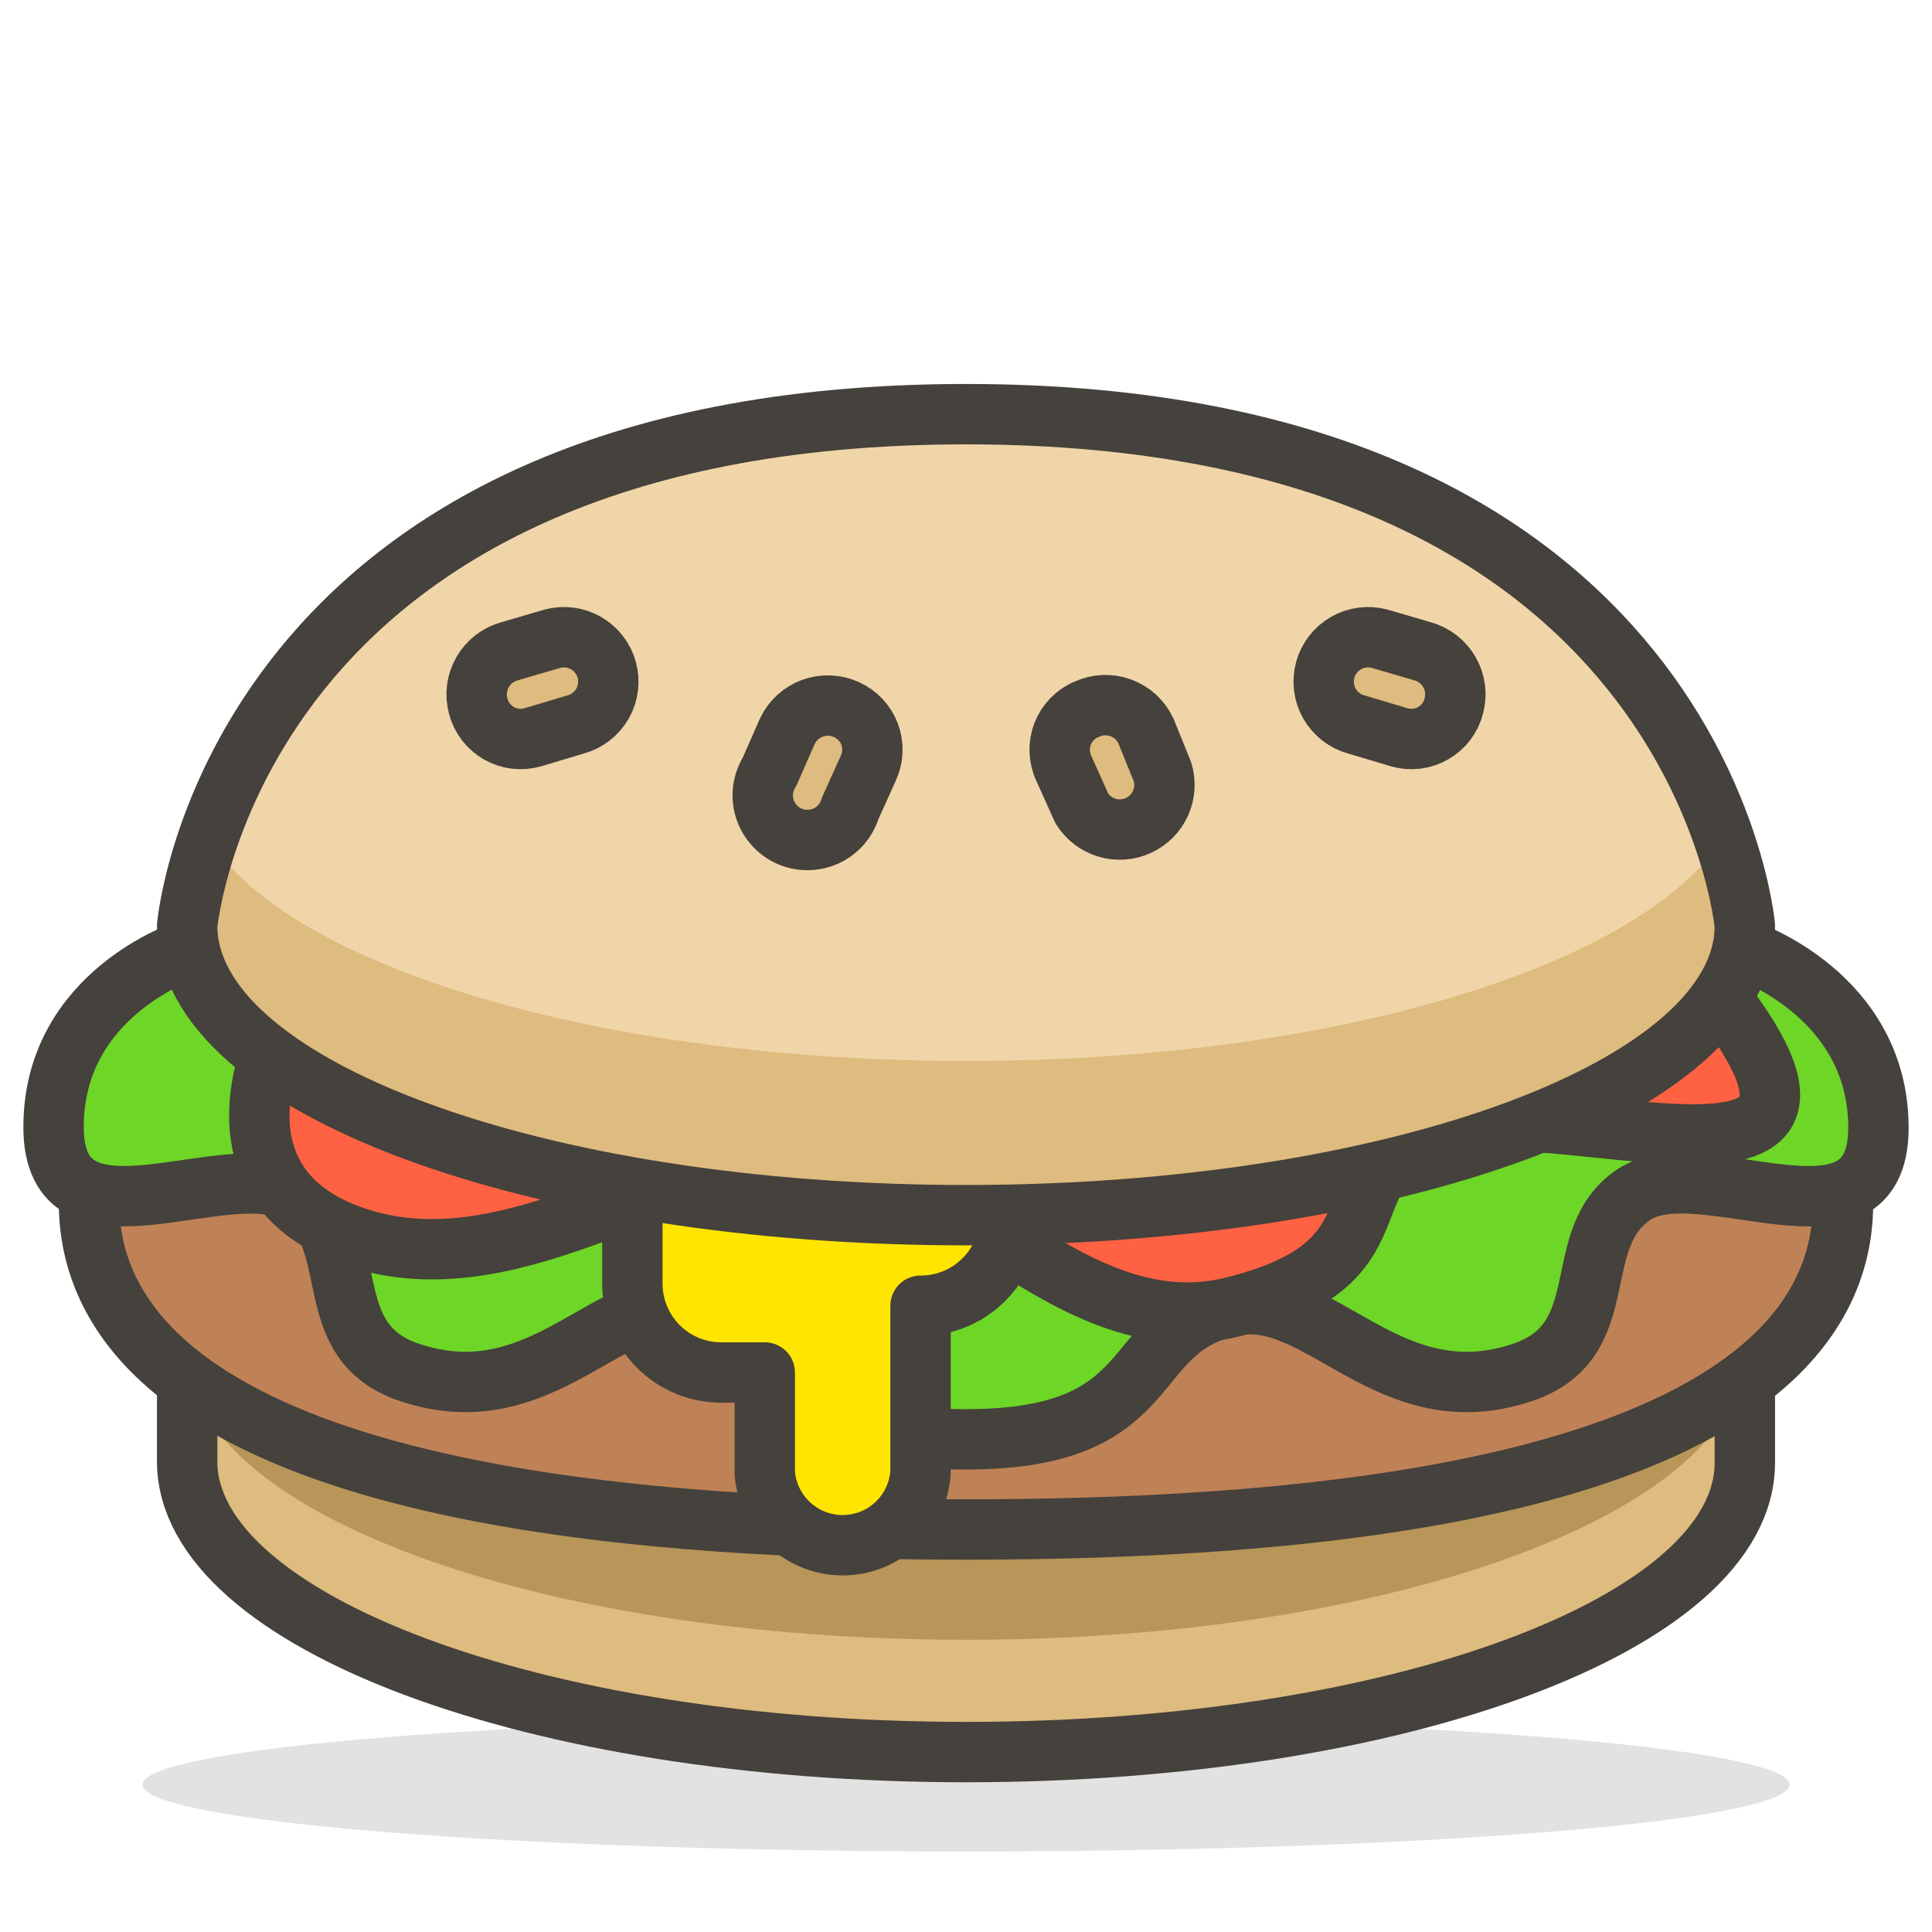 <svg width="32" height="32" viewBox="0 0 32 32" fill="none" xmlns="http://www.w3.org/2000/svg">
<path opacity="0.15" d="M2.36 29.56C2.36 29.705 2.713 29.849 3.399 29.983C4.084 30.118 5.089 30.24 6.355 30.343C7.622 30.445 9.126 30.527 10.781 30.582C12.435 30.638 14.209 30.667 16 30.667C17.792 30.667 19.565 30.638 21.22 30.582C22.875 30.527 24.379 30.445 25.645 30.343C26.912 30.24 27.917 30.118 28.602 29.983C29.288 29.849 29.64 29.705 29.64 29.56C29.64 29.267 28.203 28.985 25.645 28.777C23.087 28.57 19.618 28.453 16 28.453C12.383 28.453 8.913 28.57 6.355 28.777C3.797 28.985 2.36 29.267 2.36 29.56Z" fill="#45413C"/>
<path d="M28.9 20.893V24.227C28.9 26.893 23.126 29.02 16 29.02C8.873 29.02 3.1 26.853 3.1 24.207V20.873L28.9 20.893Z" fill="#DEBB7E"/>
<path d="M3.1 22.367C3.1 25.033 8.873 27.16 16 27.16C23.126 27.16 28.9 25.013 28.9 22.367V20.893H3.1V22.367Z" fill="#B89558"/>
<path d="M28.9 20.893V24.227C28.9 26.893 23.126 29.02 16 29.02C8.873 29.02 3.1 26.853 3.1 24.207V20.873L28.9 20.893Z" stroke="#45413C" stroke-linecap="round" stroke-linejoin="round"/>
<path d="M16 25.333C31.893 25.333 31.48 20.173 29.64 17.227C27.794 14.627 23.534 12.413 16 12.413C8.467 12.413 4.207 14.627 2.36 17.207C0.52 20.153 0.107 25.333 16 25.333Z" fill="#BF8256" stroke="#45413C" stroke-linecap="round" stroke-linejoin="round"/>
<path d="M28.9 15.733C28.9 15.733 31.113 16.467 31.113 18.68C31.113 20.893 28.16 19.047 27.06 19.787C25.96 20.527 26.78 22.213 25.213 22.733C23 23.473 21.88 21.34 20.42 21.627C18.58 22 19.333 23.84 16 23.84C12.667 23.84 13.42 22 11.58 21.627C10.133 21.333 9 23.473 6.787 22.733C5.22 22.213 6.047 20.52 4.94 19.787C3.833 19.053 0.887 20.893 0.887 18.667C0.887 16.44 3.1 15.733 3.1 15.733H28.9Z" fill="#6DD627" stroke="#45413C" stroke-linecap="round" stroke-linejoin="round"/>
<path d="M4.573 17.207C4.573 17.207 3.346 19.753 6.046 20.54C8.626 21.28 11.206 19.067 13.42 19.067C15.633 19.067 17.7 22.327 20.42 21.647C23.373 20.913 21.9 19.44 23.753 18.7C25.606 17.96 31.86 20.54 28.173 16.12L4.573 17.207Z" fill="#FF6242" stroke="#45413C" stroke-linecap="round" stroke-linejoin="round"/>
<path d="M16.74 19.42H10.474V21.26C10.474 21.651 10.629 22.025 10.905 22.302C11.181 22.578 11.556 22.733 11.947 22.733H12.667V24.393C12.69 24.719 12.836 25.024 13.076 25.247C13.315 25.47 13.63 25.594 13.957 25.594C14.284 25.594 14.599 25.47 14.838 25.247C15.077 25.024 15.223 24.719 15.247 24.393V21.627C15.441 21.628 15.633 21.59 15.813 21.516C15.992 21.443 16.156 21.334 16.293 21.197C16.431 21.061 16.54 20.898 16.614 20.719C16.689 20.539 16.727 20.347 16.727 20.153L16.74 19.42Z" fill="#FFE500" stroke="#45413C" stroke-linecap="round" stroke-linejoin="round"/>
<path d="M28.9 15.333C28.9 18 23.126 20.127 16 20.127C8.873 20.127 3.1 18 3.1 15.333C3.1 15.333 3.84 6.86 16 6.86C28.16 6.86 28.9 15.333 28.9 15.333Z" fill="#F0D5A8"/>
<path d="M16 17.573C9.913 17.573 4.806 16.007 3.453 13.9C3.284 14.364 3.166 14.844 3.1 15.333C3.1 18 8.873 20.127 16 20.127C23.126 20.127 28.9 18 28.9 15.333C28.835 14.835 28.717 14.346 28.546 13.873C27.193 16 22.086 17.573 16 17.573Z" fill="#DEBB7E"/>
<path d="M28.9 15.333C28.9 18 23.126 20.127 16 20.127C8.873 20.127 3.1 18 3.1 15.333C3.1 15.333 3.84 6.86 16 6.86C28.16 6.86 28.9 15.333 28.9 15.333Z" stroke="#45413C" stroke-linecap="round" stroke-linejoin="round"/>
<path d="M8.44 10.787C8.251 10.838 8.09 10.963 7.993 11.133C7.895 11.303 7.869 11.504 7.92 11.693C7.944 11.787 7.986 11.875 8.045 11.953C8.103 12.03 8.177 12.094 8.261 12.143C8.344 12.191 8.437 12.223 8.533 12.235C8.629 12.247 8.727 12.239 8.82 12.213L9.533 12C9.627 11.975 9.714 11.931 9.79 11.872C9.867 11.813 9.931 11.739 9.979 11.655C10.027 11.572 10.058 11.479 10.07 11.383C10.082 11.287 10.075 11.19 10.05 11.097C10.025 11.004 9.981 10.916 9.922 10.84C9.863 10.763 9.789 10.699 9.705 10.651C9.622 10.603 9.529 10.572 9.433 10.56C9.337 10.548 9.24 10.555 9.147 10.58L8.44 10.787ZM12.747 12.78C12.691 12.869 12.655 12.969 12.64 13.073C12.626 13.178 12.634 13.284 12.664 13.385C12.694 13.486 12.746 13.579 12.815 13.658C12.883 13.738 12.969 13.802 13.064 13.846C13.16 13.89 13.264 13.913 13.369 13.913C13.474 13.914 13.578 13.892 13.675 13.849C13.771 13.807 13.857 13.744 13.927 13.665C13.996 13.586 14.049 13.494 14.08 13.393L14.38 12.727C14.421 12.639 14.445 12.545 14.449 12.448C14.453 12.351 14.438 12.255 14.405 12.164C14.371 12.074 14.32 11.991 14.254 11.92C14.188 11.85 14.108 11.793 14.02 11.753C13.842 11.672 13.639 11.664 13.456 11.731C13.272 11.799 13.123 11.936 13.04 12.113L12.747 12.78ZM23.56 10.787C23.749 10.838 23.91 10.963 24.008 11.133C24.105 11.303 24.131 11.504 24.08 11.693C24.056 11.787 24.014 11.875 23.955 11.953C23.897 12.03 23.823 12.094 23.739 12.143C23.656 12.191 23.563 12.223 23.467 12.235C23.371 12.247 23.273 12.239 23.18 12.213L22.467 12C22.373 11.975 22.286 11.931 22.21 11.872C22.133 11.813 22.069 11.739 22.021 11.655C21.973 11.572 21.942 11.479 21.93 11.383C21.918 11.287 21.925 11.19 21.95 11.097C21.975 11.004 22.019 10.916 22.078 10.84C22.137 10.763 22.211 10.699 22.295 10.651C22.379 10.603 22.471 10.572 22.567 10.56C22.663 10.548 22.76 10.555 22.853 10.58L23.56 10.787ZM19.253 12.78C19.307 12.952 19.296 13.137 19.223 13.301C19.15 13.465 19.019 13.597 18.856 13.672C18.693 13.747 18.508 13.761 18.335 13.709C18.163 13.658 18.016 13.546 17.92 13.393L17.62 12.727C17.578 12.638 17.555 12.541 17.552 12.443C17.548 12.345 17.565 12.247 17.6 12.155C17.636 12.064 17.69 11.98 17.758 11.91C17.827 11.84 17.909 11.784 18 11.747C18.178 11.665 18.381 11.657 18.564 11.724C18.748 11.792 18.898 11.929 18.98 12.107L19.253 12.78Z" fill="#DEBB7E" stroke="#45413C" stroke-linecap="round" stroke-linejoin="round"/>
</svg>
